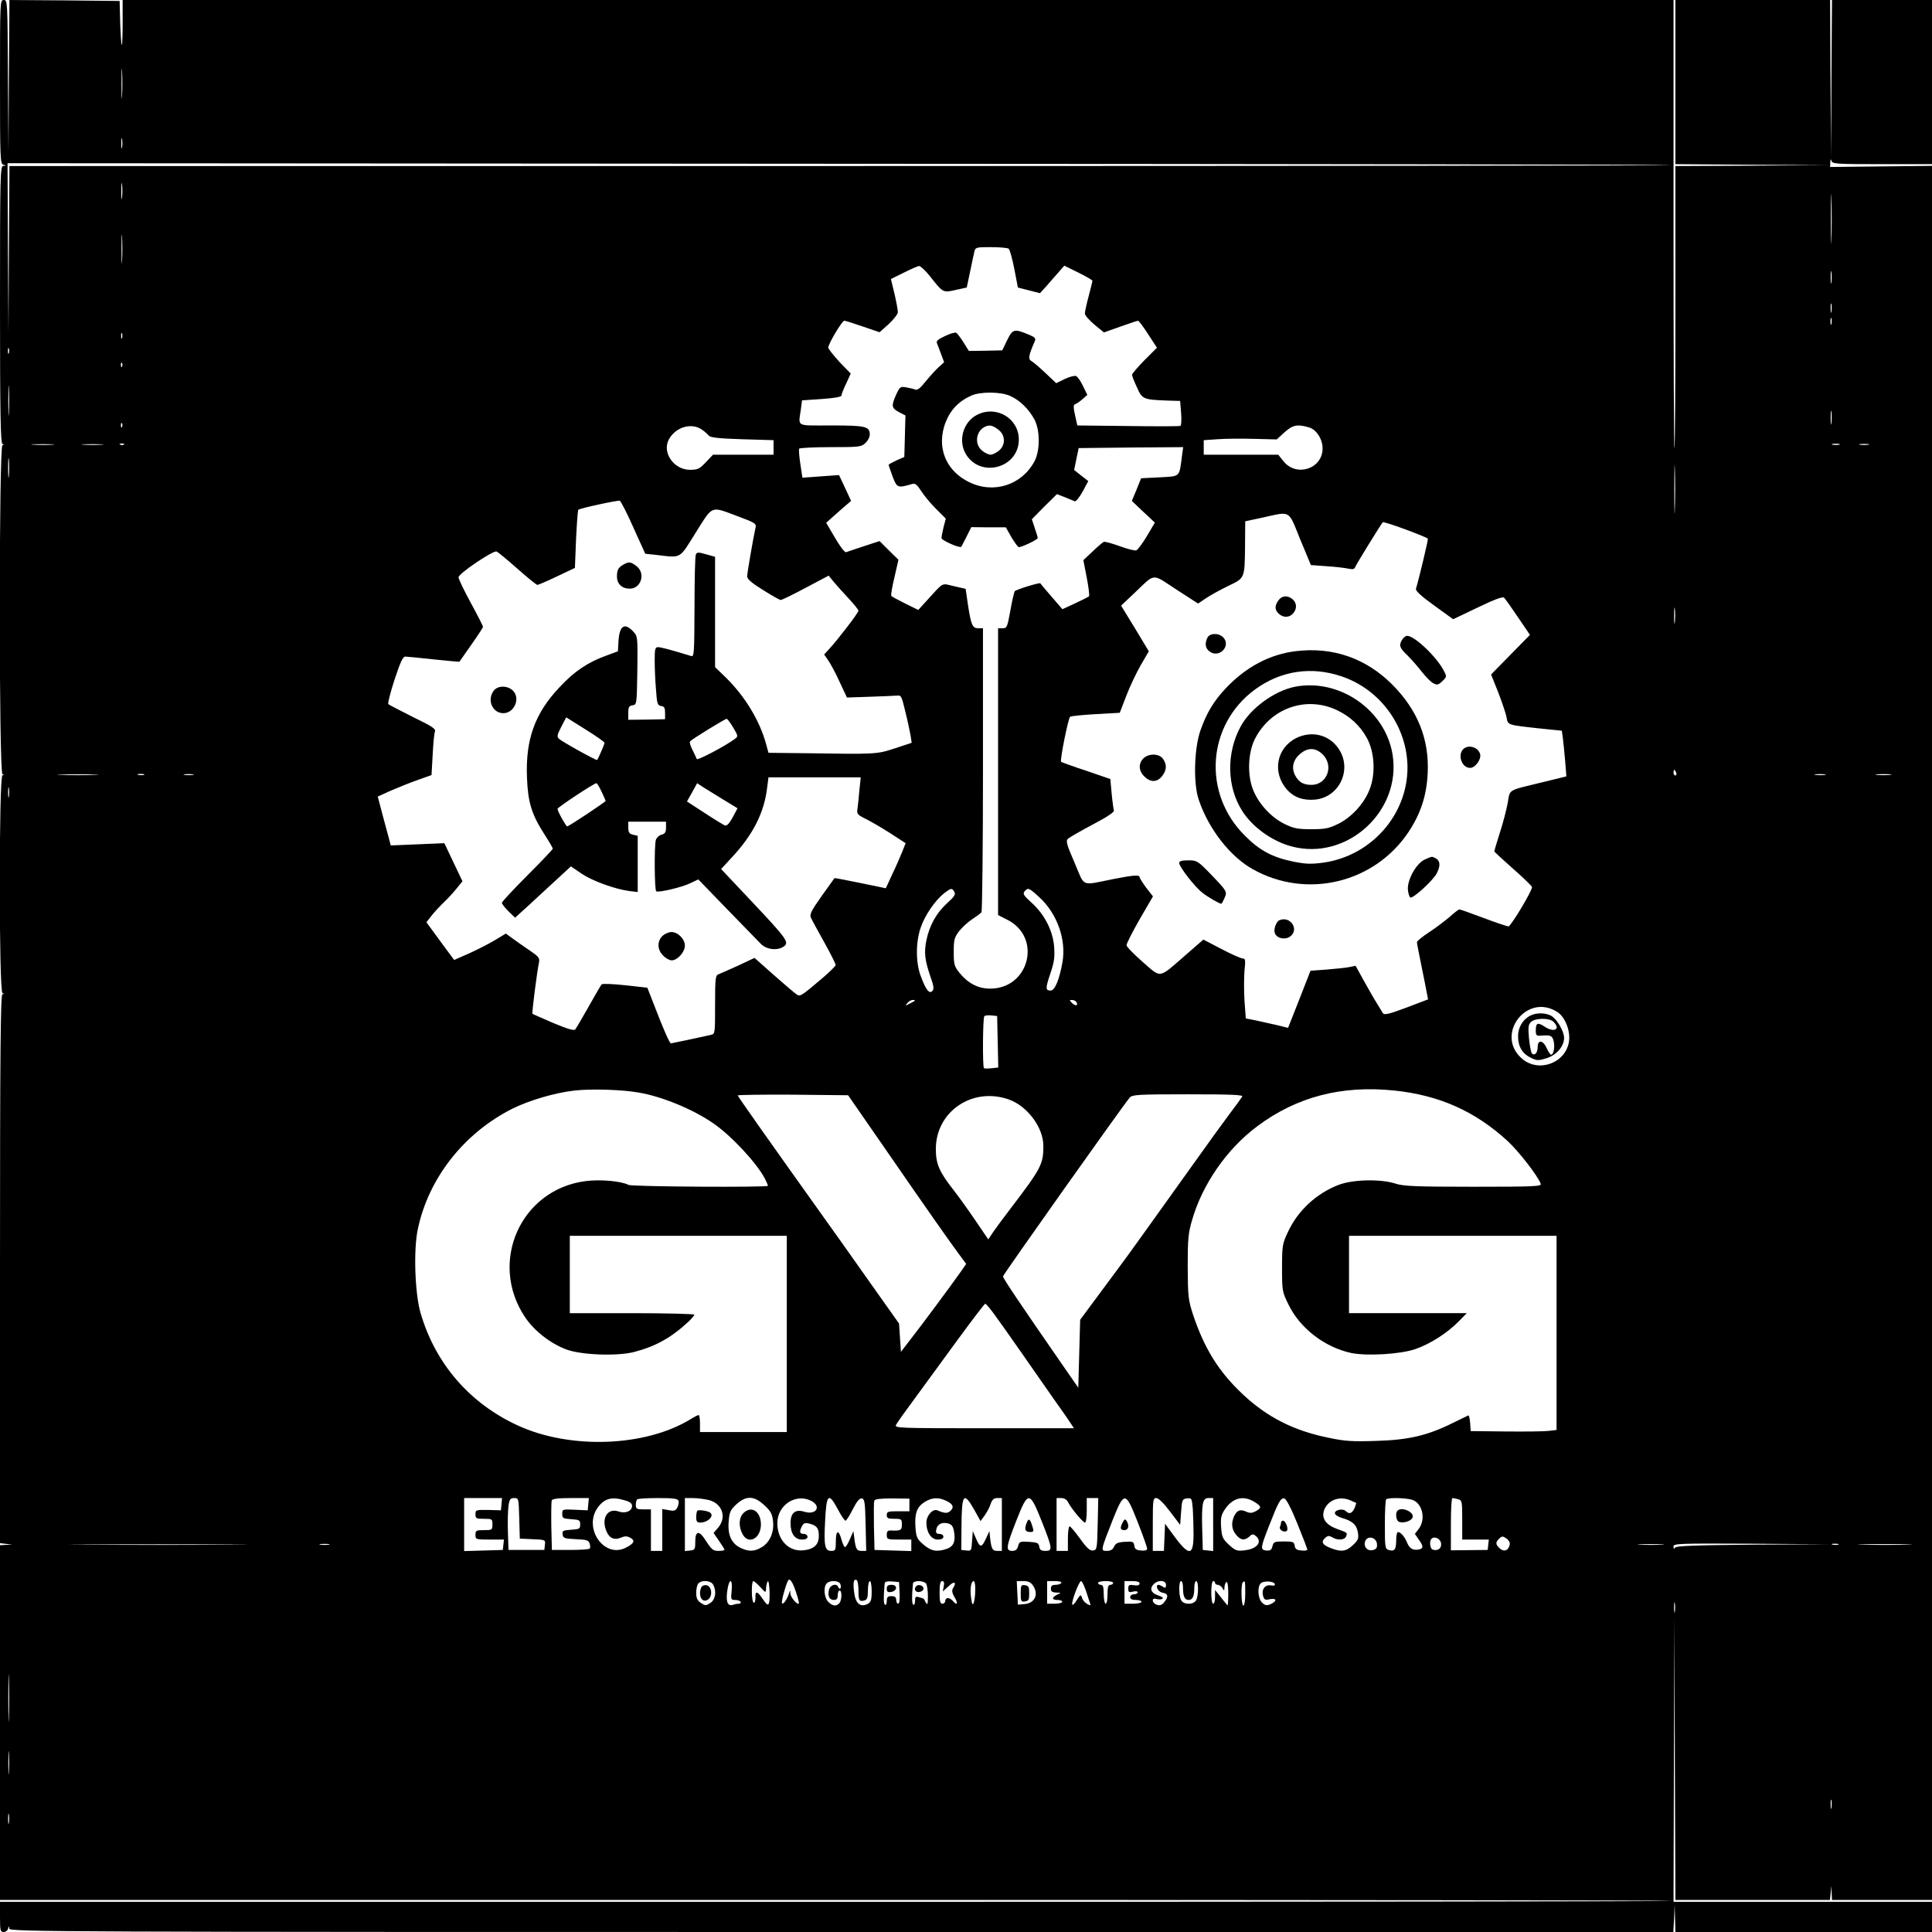 <?xml version="1.0" standalone="no"?>
<!DOCTYPE svg PUBLIC "-//W3C//DTD SVG 20010904//EN"
 "http://www.w3.org/TR/2001/REC-SVG-20010904/DTD/svg10.dtd">
<svg version="1.0" xmlns="http://www.w3.org/2000/svg"
 width="1024pt" height="1024pt" viewBox="0 0 1024 1024"
 preserveAspectRatio="xMidYMid meet">

<g transform="translate(0,1024) scale(0.1,-0.1)"
fill="#000000" stroke="none">
<path d="M0 9806 c0 -405 1 -435 18 -439 16 -4 16 -5 0 -6 -17 -1 -18 -43 -18
-735 0 -578 3 -735 13 -739 9 -4 9 -6 0 -6 -19 -1 -19 -1737 0 -1744 9 -4 9
-6 0 -6 -19 -1 -19 -1147 0 -1154 10 -4 10 -6 0 -6 -10 -1 -13 -299 -13 -1455
l0 -1455 33 -4 32 -4 -32 -1 -33 -2 0 -940 0 -940 323 0 c177 0 2171 0 4431 0
2260 0 4107 -2 4104 -5 -2 -3 -1997 -5 -4431 -5 l-4427 0 0 -80 c0 -72 2 -80
19 -80 11 0 22 8 24 18 4 16 5 16 6 0 1 -17 218 -18 4411 -18 l4409 0 4 73 3
72 2 -72 2 -73 680 0 680 0 0 80 0 80 -685 0 -685 0 2 753 3 752 2 -748 3
-747 409 0 410 0 4 38 4 37 1 -37 2 -38 265 0 265 0 0 4595 0 4596 -270 -3
-270 -3 1 25 c1 17 3 19 6 8 4 -17 25 -18 269 -18 l264 0 0 435 0 435 -265 0
-265 0 -3 -417 -2 -418 -3 418 -2 417 -410 0 -410 0 0 -435 0 -435 408 -3 407
-2 -408 -3 -407 -2 0 -746 c0 -411 -2 -749 -5 -752 -3 -3 -5 531 -5 1186 l0
1192 -4110 0 -4110 0 0 -122 c0 -67 -2 -119 -5 -117 -2 3 -6 57 -8 120 l-3
114 -292 3 -292 2 -3 -402 -2 -403 -3 403 c-2 395 -2 402 -22 402 -20 0 -20
-7 -20 -434z m647 -73 c-2 -37 -3 -9 -3 62 0 72 1 102 3 68 2 -34 2 -93 0
-130z m0 -275 c-2 -13 -4 -3 -4 22 0 25 2 35 4 23 2 -13 2 -33 0 -45z m8211
-93 c-2 -3 -1985 -5 -4406 -5 l-4402 0 -3 -443 -2 -442 -3 450 -2 450 4412 -3
c2426 -1 4409 -4 4406 -7z m-8211 -172 c-2 -21 -4 -6 -4 32 0 39 2 55 4 38 2
-18 2 -50 0 -70z m9060 -220 c-1 -60 -3 -11 -3 107 0 118 2 167 3 108 2 -60 2
-156 0 -215z m-9060 -115 c-2 -35 -3 -7 -3 62 0 69 1 97 3 63 2 -35 2 -91 0
-125z m4699 64 c6 -4 19 -52 30 -107 l19 -99 59 -15 58 -15 31 34 c16 19 46
52 64 73 l34 39 75 -37 c41 -20 74 -40 74 -43 0 -4 -9 -41 -20 -82 -11 -41
-20 -82 -20 -92 0 -9 23 -35 50 -58 l51 -42 87 31 c48 17 90 31 94 31 4 0 28
-32 53 -71 l47 -72 -66 -66 c-36 -37 -66 -71 -66 -78 0 -6 12 -36 26 -66 28
-63 33 -65 159 -70 l70 -2 5 -63 c3 -35 1 -66 -3 -69 -5 -3 -129 -3 -277 -1
l-270 3 -12 54 c-10 44 -9 56 1 59 7 2 24 14 38 26 l26 23 -23 47 c-12 26 -29
50 -37 53 -8 3 -35 -4 -60 -16 l-45 -22 -57 54 c-31 29 -64 58 -74 63 -19 11
-16 28 18 107 6 13 -1 20 -29 32 -81 34 -88 32 -118 -28 l-26 -54 -89 -2 -88
-1 -28 45 c-16 25 -33 48 -39 51 -5 4 -32 -4 -59 -17 -37 -17 -48 -27 -43 -38
3 -9 13 -35 22 -58 l16 -43 -30 -27 c-17 -16 -48 -50 -69 -76 -27 -34 -42 -46
-54 -42 -9 4 -31 9 -48 12 -31 5 -34 3 -53 -38 -27 -60 -25 -72 14 -93 l35
-18 -3 -110 -3 -110 -41 -18 c-23 -11 -42 -21 -42 -24 0 -3 10 -31 21 -62 23
-60 26 -62 104 -39 16 4 26 -4 47 -37 15 -24 50 -66 79 -95 l52 -52 -12 -45
c-6 -25 -11 -51 -11 -58 0 -12 97 -55 105 -46 1 2 14 26 28 54 l25 50 92 -1
91 0 30 -53 c17 -28 34 -52 39 -52 17 0 100 40 100 48 0 5 -7 29 -16 54 l-15
46 66 67 67 66 41 -16 c23 -10 47 -19 53 -22 7 -2 25 21 42 51 l30 56 -37 29
-38 30 12 58 12 58 277 3 277 2 -7 -52 c-14 -109 -8 -102 -118 -108 l-98 -5
-24 -60 -25 -60 61 -58 61 -57 -42 -71 c-23 -39 -49 -73 -56 -76 -8 -3 -47 7
-88 22 -41 15 -79 25 -84 23 -5 -1 -32 -24 -59 -50 l-50 -47 18 -93 c10 -51
15 -96 12 -99 -4 -3 -37 -20 -74 -37 l-67 -31 -58 67 c-32 37 -58 68 -59 70
-3 6 -129 -33 -136 -42 -3 -5 -14 -51 -23 -103 -16 -87 -18 -93 -41 -93 l-24
0 0 -760 0 -760 49 -25 c185 -93 117 -365 -91 -365 -64 0 -117 28 -162 83 -28
35 -31 45 -31 111 0 64 3 77 28 110 16 20 47 49 70 64 23 15 45 31 49 37 4 5
8 346 8 758 l0 747 -25 0 c-31 0 -38 16 -55 127 l-12 82 -62 14 c-69 16 -50
26 -149 -82 l-40 -44 -69 34 c-38 19 -72 37 -74 41 -3 4 5 49 17 99 l21 92
-50 49 -50 50 -83 -27 c-46 -15 -89 -30 -95 -32 -6 -2 -33 32 -58 76 l-47 80
38 34 c21 19 51 45 66 58 l28 24 -32 69 -32 68 -97 -7 -97 -7 -11 73 c-6 40
-9 76 -6 81 3 4 78 8 166 8 152 0 163 1 185 22 13 12 23 31 23 44 0 44 -21 49
-204 49 -193 0 -174 -10 -161 87 l6 46 104 7 c67 5 105 11 105 19 0 6 11 35
25 63 l24 53 -60 62 c-32 35 -59 69 -59 76 0 19 73 142 85 142 6 0 50 -14 99
-31 l88 -30 48 43 c26 24 48 52 49 63 0 11 -8 55 -18 98 l-19 78 69 34 c38 19
74 35 81 35 7 0 33 -24 57 -54 70 -89 69 -88 136 -73 l59 13 18 85 c9 46 20
94 23 107 5 21 11 22 88 22 45 0 87 -4 93 -8z m4361 -179 c-2 -16 -4 -3 -4 27
0 30 2 43 4 28 2 -16 2 -40 0 -55z m0 -155 c-2 -13 -4 -5 -4 17 -1 22 1 32 4
23 2 -10 2 -28 0 -40z m0 -65 c-3 -10 -5 -4 -5 12 0 17 2 24 5 18 2 -7 2 -21
0 -30z m-9060 -75 c-3 -7 -5 -2 -5 12 0 14 2 19 5 13 2 -7 2 -19 0 -25z m-600
-80 c-3 -7 -5 -2 -5 12 0 14 2 19 5 13 2 -7 2 -19 0 -25z m600 -70 c-3 -8 -6
-5 -6 6 -1 11 2 17 5 13 3 -3 4 -12 1 -19z m-600 -245 c-2 -37 -3 -9 -3 62 0
72 1 102 3 68 2 -34 2 -93 0 -130z m5308 88 c50 -22 99 -70 128 -125 30 -57
30 -165 0 -221 -68 -127 -219 -175 -349 -109 -133 66 -178 207 -110 343 27 52
68 90 126 115 49 21 156 20 205 -3z m4352 -143 c-2 -18 -4 -6 -4 27 0 33 2 48
4 33 2 -15 2 -42 0 -60z m-9060 -20 c-3 -8 -6 -5 -6 6 -1 11 2 17 5 13 3 -3 4
-12 1 -19z m6290 -3 c40 -11 73 -62 73 -112 0 -108 -139 -153 -207 -68 l-28
35 -197 0 -198 0 0 39 0 38 73 5 c39 3 126 4 193 2 l121 -3 37 34 c47 43 71
48 133 30z m-3217 -12 c14 -9 30 -24 36 -31 8 -11 49 -16 177 -20 l167 -5 0
-38 0 -39 -160 0 -161 0 -38 -40 c-33 -35 -43 -40 -84 -40 -85 0 -148 90 -113
159 35 67 120 93 176 54z m-3442 -80 c-26 -2 -71 -2 -100 0 -29 2 -8 3 47 3
55 0 79 -1 53 -3z m260 0 c-27 -2 -69 -2 -95 0 -27 2 -5 3 47 3 52 0 74 -1 48
-3z m119 1 c-3 -3 -12 -4 -19 -1 -8 3 -5 6 6 6 11 1 17 -2 13 -5z m9091 -1
c-10 -2 -26 -2 -35 0 -10 3 -2 5 17 5 19 0 27 -2 18 -5z m155 0 c-13 -2 -33
-2 -45 0 -13 2 -3 4 22 4 25 0 35 -2 23 -4z m-1026 -340 c-1 -59 -3 -13 -3
102 0 116 2 164 3 108 2 -56 2 -151 0 -210z m-8830 175 c-2 -24 -4 -5 -4 42 0
47 2 66 4 43 2 -24 2 -62 0 -85z m3310 -274 l63 -139 57 -6 c138 -16 121 -25
211 119 93 147 76 140 224 85 86 -32 97 -38 93 -57 -14 -64 -45 -244 -45 -261
0 -14 24 -35 84 -72 46 -29 88 -53 94 -53 6 0 66 29 133 65 l121 64 26 -32
c15 -18 50 -57 79 -88 29 -31 53 -61 53 -66 0 -11 -110 -154 -157 -205 l-25
-27 21 -30 c12 -17 40 -68 61 -115 l39 -83 118 4 c65 2 130 5 144 6 26 3 27 0
47 -83 12 -48 24 -105 28 -127 l6 -40 -88 -29 c-97 -32 -98 -32 -485 -26
l-186 2 -13 48 c-34 123 -111 251 -214 352 l-56 54 0 293 0 292 -47 13 c-42
12 -49 12 -55 -1 -4 -9 -7 -135 -7 -280 -1 -246 -2 -263 -18 -258 -104 32
-161 47 -175 47 -16 0 -18 -10 -18 -72 0 -40 3 -110 7 -155 5 -73 8 -82 27
-85 17 -2 21 -10 21 -37 l0 -33 -98 -2 -97 -1 0 37 c0 30 4 37 23 40 22 3 22
5 25 184 2 180 2 181 -22 207 -46 49 -73 31 -78 -52 l-3 -53 -62 -23 c-97 -35
-169 -83 -247 -167 -131 -138 -181 -277 -173 -478 5 -133 24 -195 93 -303 24
-37 44 -71 44 -75 0 -4 -61 -68 -135 -142 -74 -74 -135 -140 -135 -145 0 -6
16 -26 35 -45 l35 -34 22 20 c13 11 79 72 148 136 l126 116 57 -39 c59 -39
177 -82 255 -92 l42 -5 0 149 0 149 -25 6 c-20 5 -25 12 -25 38 l0 31 100 0
100 0 0 -31 c0 -25 -5 -33 -24 -38 -13 -3 -26 -16 -30 -28 -9 -35 -7 -266 2
-272 13 -8 136 21 181 43 l42 20 152 -157 c84 -86 164 -169 179 -184 30 -32
90 -38 123 -14 29 21 15 41 -169 236 l-164 174 59 64 c110 118 170 236 185
368 l7 54 244 0 245 0 -7 -67 c-3 -38 -8 -82 -10 -98 -5 -28 -1 -33 39 -53 25
-12 84 -46 131 -76 l85 -55 -19 -48 c-11 -27 -34 -80 -53 -119 l-33 -72 -135
28 c-74 15 -136 27 -137 26 -1 -1 -31 -43 -68 -95 -56 -79 -65 -98 -57 -115 5
-12 37 -70 71 -131 33 -60 61 -114 60 -120 0 -5 -32 -37 -71 -70 -106 -90
-116 -97 -132 -88 -8 4 -62 50 -121 102 l-106 94 -87 -41 c-48 -22 -95 -42
-104 -46 -16 -5 -18 -22 -18 -160 0 -153 0 -156 -22 -161 -62 -14 -208 -45
-212 -45 -7 0 -42 80 -86 195 l-39 100 -117 13 c-64 7 -121 9 -125 5 -4 -4
-35 -57 -69 -118 -34 -60 -66 -115 -71 -121 -7 -8 -40 2 -117 34 -59 26 -109
47 -110 49 -4 2 24 222 35 274 4 21 -3 30 -49 61 -29 20 -70 48 -90 63 l-37
27 -53 -32 c-29 -18 -91 -50 -137 -71 l-84 -37 -74 100 -73 100 29 37 c16 20
46 52 66 71 20 19 50 52 66 72 l30 37 -48 101 -48 101 -142 -6 -142 -6 -10 38
c-6 21 -21 79 -35 130 l-24 91 66 30 c37 16 101 42 143 57 l76 27 6 106 c3 59
8 115 12 124 6 15 -14 28 -117 78 -67 34 -126 64 -130 68 -4 4 11 62 33 130
31 93 44 122 57 122 9 0 78 -7 152 -15 74 -8 135 -13 135 -12 1 1 29 41 63 90
34 48 62 91 62 95 0 4 -29 61 -65 127 -36 66 -65 127 -65 135 0 20 184 144
202 137 7 -3 57 -44 110 -91 53 -47 101 -86 106 -86 5 0 52 20 104 45 l95 45
6 151 c4 84 9 154 12 157 7 8 207 51 220 48 5 -2 38 -65 72 -142z m3534 -62
l57 -137 83 -6 c46 -3 98 -9 115 -13 24 -5 33 -3 37 9 6 15 134 223 146 237 6
6 226 -75 239 -87 3 -3 -47 -212 -63 -265 -4 -11 27 -39 96 -89 l101 -73 130
62 c91 44 133 59 140 52 6 -6 39 -52 74 -104 l63 -93 -103 -105 -103 -105 38
-95 c20 -52 40 -111 44 -131 7 -43 3 -41 176 -60 l117 -12 6 -43 c3 -23 8 -78
12 -121 l6 -78 -118 -29 c-200 -49 -179 -36 -193 -113 -7 -36 -25 -107 -42
-158 -16 -51 -29 -94 -29 -97 0 -3 45 -44 100 -93 55 -48 100 -92 100 -97 0
-21 -112 -208 -125 -208 -7 0 -67 20 -133 45 -66 25 -123 45 -127 45 -4 0 -28
-18 -53 -41 -26 -22 -75 -59 -109 -81 -35 -23 -63 -46 -63 -52 0 -6 11 -63 24
-126 13 -63 26 -129 29 -146 l6 -31 -116 -44 c-96 -36 -117 -40 -124 -28 -5 8
-20 32 -33 54 -14 22 -44 75 -68 118 l-43 78 -35 -7 c-19 -4 -73 -9 -120 -13
l-84 -6 -59 -151 -60 -152 -56 14 c-31 7 -81 18 -112 25 l-56 11 -7 94 c-3 52
-3 124 0 159 6 56 5 65 -10 65 -8 0 -59 22 -112 50 l-96 50 -94 -82 c-146
-127 -127 -124 -227 -37 -47 41 -86 81 -86 89 -1 8 31 70 69 137 l71 122 -36
46 c-19 26 -35 51 -35 56 0 13 -31 11 -138 -10 -177 -35 -150 -46 -206 85 -43
99 -48 117 -35 129 8 7 67 41 131 75 73 38 115 66 112 74 -2 6 -8 47 -12 90
l-7 77 -128 44 c-71 23 -130 45 -133 47 -7 8 38 233 48 239 6 4 68 10 137 14
l126 7 35 91 c19 50 54 123 77 163 l42 72 -73 121 -74 121 72 68 c111 106 89
104 220 18 l116 -75 43 29 c24 16 77 45 118 65 88 42 86 38 88 216 l1 126 93
20 c151 33 134 43 198 -115z m1986 -439 c-2 -21 -4 -6 -4 32 0 39 2 55 4 38 2
-18 2 -50 0 -70z m-5673 -640 c0 -8 -34 -86 -39 -91 -4 -4 -187 97 -203 113
-11 10 -9 21 13 63 l26 50 102 -64 c56 -35 102 -67 101 -71z m682 81 c27 -46
27 -47 8 -61 -51 -38 -198 -115 -201 -106 -2 6 -13 28 -23 49 -11 21 -17 41
-12 45 13 14 185 119 193 119 5 0 20 -21 35 -46z m4998 -239 c3 -8 1 -15 -4
-15 -6 0 -10 7 -10 15 0 8 2 15 4 15 2 0 6 -7 10 -15z m-8382 -12 c-51 -2
-132 -2 -180 0 -48 1 -6 3 93 3 99 0 138 -2 87 -3z m261 0 c-7 -2 -21 -2 -30
0 -10 3 -4 5 12 5 17 0 24 -2 18 -5z m260 0 c-13 -2 -33 -2 -45 0 -13 2 -3 4
22 4 25 0 35 -2 23 -4z m8650 0 c-13 -2 -35 -2 -50 0 -16 2 -5 4 22 4 28 0 40
-2 28 -4z m344 0 c-20 -2 -52 -2 -70 0 -17 2 0 4 38 4 39 0 53 -2 32 -4z
m-6829 -88 c12 -25 22 -48 22 -50 0 -5 -195 -135 -204 -135 -6 0 -51 80 -51
93 0 8 191 134 206 136 3 1 15 -19 27 -44z m644 -42 l77 -47 -26 -49 c-17 -31
-31 -46 -41 -42 -7 3 -56 32 -107 66 l-94 61 27 48 27 49 30 -20 c17 -10 65
-40 107 -66z m-3785 15 c-2 -13 -4 -3 -4 22 0 25 2 35 4 23 2 -13 2 -33 0 -45z
m5011 -505 c8 -13 0 -26 -37 -59 -57 -51 -95 -119 -111 -198 -13 -65 -9 -103
22 -194 18 -50 19 -65 9 -75 -16 -16 -34 7 -61 80 -27 71 -27 180 0 257 22 65
76 143 123 181 38 29 43 30 55 8z m449 -27 c95 -86 146 -226 124 -347 -16 -90
-40 -149 -62 -149 -28 0 -29 10 -2 90 21 62 24 87 20 143 -7 85 -51 171 -120
233 -41 37 -47 47 -37 59 18 22 23 20 77 -29z m-658 -550 c-2 -2 -15 -9 -29
-16 -23 -12 -24 -12 -11 3 7 10 20 17 29 17 8 0 13 -2 11 -4z m856 -7 c12 -19
-5 -23 -22 -6 -16 16 -16 17 -1 17 9 0 20 -5 23 -11z m2551 -54 c39 -26 68
-98 60 -154 -16 -114 -158 -168 -247 -94 -150 126 23 356 187 248z m-2968
-156 l3 -137 -36 -4 c-20 -2 -38 -2 -40 1 -8 7 -6 267 2 275 4 4 21 6 38 4
l30 -3 3 -136z m-1901 -270 c122 -21 285 -88 391 -161 96 -65 233 -212 276
-295 9 -18 16 -34 16 -38 0 -9 -721 -5 -739 5 -39 20 -147 30 -227 20 -344
-44 -516 -429 -322 -720 48 -72 131 -138 216 -171 79 -31 270 -38 362 -15 115
30 196 75 288 160 17 16 32 34 32 38 0 4 -148 8 -330 8 l-330 0 0 205 0 205
575 0 575 0 0 -520 0 -520 -230 0 -230 0 0 45 c0 25 -3 45 -7 45 -5 0 -24 -10
-43 -22 -240 -147 -639 -161 -916 -33 -255 117 -437 328 -515 596 -30 103 -38
333 -15 442 56 271 244 511 502 641 89 44 224 84 329 96 89 10 255 5 342 -11z
m4003 11 c239 -25 429 -110 601 -268 58 -54 159 -183 175 -226 6 -14 -29 -16
-357 -16 -309 0 -372 3 -414 17 -78 25 -225 22 -300 -7 -117 -45 -215 -135
-268 -248 -30 -64 -32 -73 -32 -192 0 -122 1 -127 34 -194 61 -126 191 -226
332 -257 84 -17 258 -7 339 20 79 27 170 85 230 146 l44 45 -312 0 -312 0 0
205 0 205 550 0 550 0 0 -514 0 -515 -42 -5 c-24 -3 -126 -4 -228 -3 l-185 2
-3 43 c-2 24 -6 42 -10 40 -4 -2 -41 -20 -82 -40 -135 -67 -235 -90 -405 -95
-127 -4 -166 -2 -255 17 -182 37 -323 108 -452 229 -128 120 -204 242 -264
421 -26 80 -28 96 -29 255 0 148 3 180 23 248 55 191 185 378 346 498 209 156
447 218 726 189z m-2708 -295 c234 -339 341 -491 396 -566 l43 -58 -30 -43
c-47 -67 -210 -287 -266 -358 l-50 -65 -5 75 -5 75 -163 230 c-89 127 -192
271 -227 320 -294 412 -465 654 -465 659 0 3 132 5 292 4 l293 -3 187 -270z
m1902 263 c-4 -7 -34 -48 -67 -92 -32 -43 -103 -140 -156 -215 -234 -327 -386
-540 -421 -586 -20 -27 -77 -104 -126 -170 l-89 -120 -5 -180 -5 -180 -66 95
c-248 358 -334 486 -333 495 1 10 641 913 672 948 14 15 42 17 309 17 233 0
293 -3 287 -12z m-1241 -14 c101 -34 187 -149 187 -248 0 -97 -12 -119 -175
-333 -33 -43 -73 -97 -89 -120 l-28 -42 -66 97 c-36 53 -90 129 -120 167 -74
95 -92 136 -92 215 0 197 191 329 383 264z m-71 -1143 c24 -33 86 -120 138
-195 52 -75 130 -187 173 -248 44 -61 86 -122 94 -135 l15 -23 -476 0 c-454 0
-476 1 -467 18 5 10 49 72 98 138 48 66 151 207 228 312 77 105 143 192 147
192 4 0 27 -27 50 -59z m-2614 -1003 l-3 -33 -67 2 c-66 1 -68 0 -68 -23 0
-22 4 -24 45 -24 43 0 45 -1 45 -30 0 -29 -2 -30 -45 -30 -41 0 -45 -2 -45
-25 0 -24 2 -25 76 -25 l75 0 -3 -27 -3 -28 -102 -3 -103 -3 0 141 0 140 101
0 100 0 -3 -32z m94 -75 l3 -108 68 -3 c68 -3 68 -3 65 -30 l-3 -27 -95 0 -95
0 -3 95 c-2 52 0 114 3 138 5 36 10 42 30 42 24 0 24 -1 27 -107z m366 75 l-3
-33 -67 3 c-67 3 -68 3 -68 -22 0 -23 4 -25 48 -28 43 -3 47 -5 47 -28 0 -23
-4 -25 -48 -28 -43 -3 -48 -5 -45 -25 3 -20 10 -22 70 -25 57 -2 68 -6 73 -23
4 -11 4 -24 0 -27 -4 -4 -50 -7 -103 -7 l-97 0 -3 124 c-1 69 0 131 2 138 4 9
32 13 101 13 l96 0 -3 -32z m193 20 c27 -7 39 -17 39 -29 0 -28 -35 -43 -72
-30 -54 19 -89 -30 -68 -94 15 -45 42 -61 80 -45 21 9 33 9 50 0 28 -15 22
-30 -23 -53 -117 -60 -231 109 -145 218 35 44 73 53 139 33z m285 -2 c3 -8 0
-24 -6 -36 -9 -17 -17 -20 -46 -14 l-34 6 0 -111 0 -111 -30 0 -30 0 0 110 0
110 -40 0 c-35 0 -40 3 -40 23 0 13 3 27 7 30 3 4 53 7 110 7 80 0 105 -3 109
-14z m159 4 c72 -17 99 -91 51 -147 l-24 -28 29 -42 c16 -23 29 -44 29 -47 0
-3 -13 -6 -30 -6 -31 0 -37 5 -73 60 -32 50 -52 46 -52 -10 0 -42 -2 -45 -27
-48 l-28 -3 0 140 0 141 43 0 c23 0 60 -5 82 -10z m296 -28 c33 -30 42 -46 46
-83 7 -59 -16 -113 -59 -139 -40 -24 -69 -25 -113 -4 -48 23 -69 68 -63 139 4
51 9 62 41 92 52 47 94 46 148 -5z m249 23 c55 -29 26 -76 -35 -58 -50 16 -75
-5 -75 -60 0 -55 22 -87 61 -87 19 0 29 5 29 15 0 8 -9 15 -20 15 -22 0 -25
12 -9 42 8 15 17 18 37 13 41 -10 52 -24 52 -65 0 -47 -25 -71 -82 -77 -78 -8
-138 55 -138 144 0 96 98 160 180 118z m141 -45 c17 -33 36 -60 40 -60 5 0 22
27 39 61 22 43 36 59 48 57 15 -3 17 -21 20 -141 l3 -137 -26 0 c-25 0 -30 10
-38 75 l-4 30 -18 -42 c-10 -24 -22 -43 -26 -43 -5 0 -13 18 -19 40 -15 55
-30 50 -30 -10 0 -47 -2 -50 -25 -50 -33 0 -39 27 -32 155 7 148 18 158 68 65z
m379 23 l0 -33 -60 0 c-53 0 -60 -2 -60 -20 0 -17 7 -20 40 -20 38 0 40 -2 40
-30 0 -31 -6 -34 -57 -32 -18 1 -23 -4 -23 -23 0 -24 3 -25 65 -25 l65 0 0
-30 0 -31 -97 3 -98 3 -3 124 c-1 69 -1 130 2 137 3 9 33 12 95 12 l91 -1 0
-34z m198 21 c35 -17 40 -35 17 -54 -14 -12 -30 -11 -67 5 -24 10 -58 -28 -58
-65 0 -52 26 -90 60 -90 20 0 30 5 30 15 0 9 -9 15 -21 15 -15 0 -20 5 -17 21
4 29 29 43 61 35 20 -5 28 -14 33 -41 10 -53 -1 -81 -37 -94 -53 -18 -83 -13
-124 22 -35 30 -39 39 -43 93 -5 73 8 108 50 134 40 24 74 25 116 4z m145 -45
l34 -61 22 30 c12 17 27 45 32 62 8 22 17 30 35 30 l24 0 0 -140 0 -140 -25 0
c-25 0 -31 10 -38 75 l-3 30 -17 -37 c-24 -52 -32 -53 -53 -5 l-18 42 -4 -53
c-3 -51 -4 -53 -30 -50 l-27 3 1 120 c1 177 11 192 67 94z m359 -64 c57 -144
58 -155 19 -155 -23 0 -30 5 -33 23 -3 19 -10 22 -54 25 -48 3 -52 1 -58 -23
-5 -18 -13 -25 -31 -25 -36 0 -33 21 22 161 62 158 70 158 135 -6z m139 103
c17 -34 79 -108 90 -108 5 0 9 29 9 65 l0 65 30 0 31 0 -3 -137 c-3 -133 -4
-138 -25 -141 -16 -2 -32 12 -68 62 -26 36 -51 66 -56 66 -5 0 -9 -29 -9 -65
l0 -65 -30 0 -30 0 0 140 0 140 25 0 c15 0 29 -8 36 -22z m370 -108 c27 -69
49 -131 49 -138 0 -9 -11 -12 -32 -10 -26 2 -34 8 -36 26 -3 21 -8 23 -50 20
-38 -2 -49 -8 -57 -25 -7 -16 -18 -23 -38 -23 -34 0 -35 -2 30 163 62 155 68
155 134 -13z m170 59 l54 -71 5 69 c5 64 6 68 31 71 25 3 26 1 31 -55 2 -32 4
-94 4 -138 -1 -117 -25 -115 -116 11 l-35 48 -3 -72 -3 -72 -29 0 -30 0 0 140
c0 130 1 140 19 140 11 0 39 -27 72 -71z m229 -70 l0 -140 -27 3 -28 3 -3 105
c-4 141 2 170 33 170 l25 0 0 -141z m218 121 c39 -24 40 -32 7 -50 -19 -10
-31 -11 -50 -2 -31 14 -49 8 -64 -24 -16 -37 -14 -68 10 -98 24 -30 45 -33 71
-10 14 14 20 14 33 4 38 -31 9 -70 -59 -77 -39 -5 -48 -2 -82 29 -34 32 -38
41 -42 94 -3 50 0 64 20 94 41 61 97 76 156 40z m228 -115 c29 -71 53 -134 53
-138 1 -5 -14 -7 -31 -5 -25 2 -34 8 -36 26 -3 20 -9 22 -58 22 -49 0 -54 -2
-60 -26 -5 -20 -12 -24 -33 -22 -32 4 -31 13 16 133 48 123 61 147 80 143 10
-2 36 -51 69 -133z m281 123 c15 -7 29 -13 31 -14 1 -1 -3 -13 -9 -28 -13 -28
-28 -33 -46 -15 -15 15 -58 7 -58 -11 0 -8 16 -19 36 -25 57 -16 79 -36 86
-77 5 -33 2 -41 -27 -68 -36 -34 -62 -37 -120 -14 -43 17 -50 33 -24 55 12 10
20 10 35 1 27 -17 66 -15 73 4 8 21 10 19 -49 41 -60 22 -83 58 -66 102 22 52
82 73 138 49z m330 2 c53 -19 71 -104 32 -154 l-20 -26 20 -29 c26 -36 26 -47
4 -53 -32 -7 -51 3 -64 33 -13 33 -35 59 -50 59 -5 0 -9 -20 -9 -44 0 -49 -9
-61 -40 -51 -19 6 -20 15 -20 134 0 70 3 131 7 134 10 11 107 8 140 -3z m241
4 c21 -6 22 -11 22 -110 l0 -104 71 0 70 0 -3 -27 -3 -28 -97 -1 -98 -1 0 139
c0 76 3 138 8 138 4 0 17 -3 30 -6z m274 -240 c-7 -34 -32 -42 -56 -18 -20 20
-20 29 0 49 14 14 19 14 38 1 12 -8 20 -22 18 -32z m-704 4 c2 -20 -2 -28 -19
-33 -29 -9 -53 15 -44 44 10 34 59 25 63 -11z m340 1 c3 -27 -18 -41 -45 -32
-14 5 -18 45 -6 57 16 16 48 1 51 -25z m-6415 -6 c-211 -2 -555 -2 -765 0
-211 1 -39 2 382 2 421 0 593 -1 383 -2z m520 0 c-13 -2 -33 -2 -45 0 -13 2
-3 4 22 4 25 0 35 -2 23 -4z m7065 0 c-32 -2 -84 -2 -115 0 -32 2 -6 3 57 3
63 0 89 -1 58 -3z m483 0 c-309 -3 -407 -6 -413 -16 -5 -8 -8 -7 -8 6 0 16 25
17 413 15 l412 -3 -404 -2z m452 0 c-7 -2 -21 -2 -30 0 -10 3 -4 5 12 5 17 0
24 -2 18 -5z m365 0 c-65 -2 -171 -2 -235 0 -65 1 -12 3 117 3 129 0 182 -2
118 -3z m-6033 -311 c-4 -12 -12 -7 -31 21 -29 44 -42 47 -40 10 0 -16 -3 -28
-9 -28 -5 0 -10 26 -10 58 -1 31 3 57 7 57 5 0 22 -15 38 -32 27 -30 29 -31
30 -11 0 12 3 30 8 40 9 22 16 -92 7 -115z m145 56 c10 -29 16 -55 14 -57 -8
-9 -44 33 -45 53 -1 20 -1 20 -7 1 -11 -33 -30 -60 -37 -53 -6 6 19 97 32 121
9 15 25 -9 43 -65z m330 13 c0 -54 4 -61 31 -54 15 4 19 14 19 54 0 27 5 49
10 49 6 0 10 -25 10 -55 0 -45 -4 -56 -21 -66 -39 -20 -65 2 -72 62 -7 54 -2
73 14 64 5 -4 9 -28 9 -54z m-770 30 c19 -36 12 -79 -15 -97 -23 -15 -27 -15
-50 0 -19 13 -25 25 -25 54 0 21 5 43 12 50 19 19 66 15 78 -7z m98 -31 c-5
-47 -4 -50 18 -50 12 0 26 -4 29 -10 3 -5 0 -10 -9 -10 -8 0 -20 -2 -28 -5
-30 -11 -41 11 -34 69 9 71 30 76 24 6z m576 34 c4 -9 3 -20 0 -23 -4 -3 -9 0
-11 7 -8 22 -42 13 -49 -13 -8 -34 1 -55 26 -55 15 0 20 7 20 25 0 14 5 25 10
25 14 0 12 -54 -2 -68 -17 -17 -35 -15 -58 8 -22 22 -27 79 -8 98 18 18 65 15
72 -4z m314 -46 c2 -36 -1 -58 -8 -58 -5 0 -10 9 -10 20 0 15 -7 20 -25 20
-20 0 -25 -5 -25 -26 0 -14 -4 -23 -10 -19 -7 5 -8 41 -1 113 1 9 13 12 39 10
l37 -3 3 -57z m140 50 c5 -7 10 -37 10 -67 0 -43 -2 -50 -11 -35 -5 10 -10 20
-11 20 -1 1 -11 5 -23 8 -20 6 -23 4 -23 -19 0 -14 -4 -24 -10 -20 -7 5 -8 44
-1 113 0 6 14 12 30 12 16 0 33 -6 39 -12z m94 -15 l-5 -28 32 29 c30 29 43
20 21 -14 -6 -10 -3 -25 10 -47 20 -33 13 -45 -10 -18 -7 8 -19 15 -26 15 -8
0 -14 -7 -14 -15 0 -8 -7 -15 -15 -15 -12 0 -15 13 -15 60 0 44 4 60 14 60 9
0 12 -9 8 -27z m167 -20 c0 -27 -4 -57 -8 -68 -6 -15 -9 -9 -14 26 -7 49 0 89
14 89 5 0 9 -21 8 -47z m305 25 c33 -47 12 -95 -44 -100 l-35 -3 -3 63 -3 62
35 0 c25 0 39 -6 50 -22z m151 12 c-3 -5 -17 -10 -31 -10 -17 0 -24 -5 -24
-20 0 -15 7 -20 28 -21 27 0 27 -1 5 -11 -30 -15 -29 -28 2 -28 14 0 25 -4 25
-10 0 -5 -18 -10 -40 -10 l-40 0 0 60 0 60 41 0 c24 0 38 -4 34 -10z m131 -42
c9 -29 19 -59 22 -67 4 -11 1 -11 -16 -2 -11 6 -24 20 -27 32 -7 20 -8 19 -28
-12 -11 -19 -22 -29 -24 -23 -5 15 36 124 47 124 5 0 16 -24 26 -52z m144 42
c0 -5 -7 -10 -15 -10 -11 0 -15 -12 -15 -50 0 -27 -4 -50 -10 -50 -5 0 -10 23
-10 50 0 38 -4 50 -15 50 -8 0 -15 5 -15 10 0 6 18 10 40 10 22 0 40 -4 40
-10z m140 -3 c0 -9 -10 -12 -30 -9 -26 4 -30 1 -30 -18 0 -19 4 -21 25 -16 14
4 25 2 25 -4 0 -5 -9 -10 -20 -10 -11 0 -20 -7 -20 -15 0 -10 10 -15 30 -15
17 0 30 -4 30 -10 0 -5 -20 -10 -45 -10 l-45 0 0 60 0 60 40 0 c27 0 40 -4 40
-13z m140 -7 c0 -18 -3 -19 -20 -8 -10 7 -22 10 -25 7 -11 -12 7 -38 28 -41
28 -4 31 -21 9 -48 -13 -17 -24 -21 -40 -16 -12 4 -22 14 -22 22 0 11 6 13 20
9 11 -3 25 -3 31 1 7 4 -1 11 -22 18 -38 12 -48 36 -24 60 24 24 65 21 65 -4z
m90 -14 c0 -47 9 -66 30 -66 21 0 30 19 30 66 0 19 5 34 10 34 13 0 13 -76 0
-101 -7 -12 -21 -19 -40 -19 -19 0 -33 7 -40 19 -13 25 -13 101 0 101 6 0 10
-15 10 -34z m170 24 c0 -5 7 -10 15 -10 7 0 19 -8 24 -17 9 -16 10 -16 11 4 0
12 5 25 10 28 6 4 10 -19 10 -61 0 -37 -2 -65 -4 -63 -2 2 -18 21 -35 43 l-31
39 0 -37 c0 -20 -4 -36 -10 -36 -6 0 -10 27 -10 60 0 33 4 60 10 60 6 0 10 -4
10 -10z m160 -55 c0 -37 -4 -65 -10 -65 -11 0 -14 113 -3 123 12 13 13 7 13
-58z m157 49 c2 -7 -5 -10 -20 -7 -31 6 -51 -19 -43 -53 6 -23 11 -26 36 -20
37 7 40 -10 5 -26 -21 -9 -28 -8 -45 7 -23 21 -27 84 -8 103 15 15 70 12 75
-4z m2120 -146 c-2 -13 -4 -3 -4 22 0 25 2 35 4 23 2 -13 2 -33 0 -45z m-8830
-560 c-1 -57 -3 -11 -3 102 0 113 2 159 3 103 2 -57 2 -149 0 -205z m0 -290
c-2 -29 -3 -8 -3 47 0 55 1 79 3 53 2 -26 2 -71 0 -100z m9660 -190 c-2 -13
-4 -5 -4 17 -1 22 1 32 4 23 2 -10 2 -28 0 -40z m-9660 -80 c-2 -13 -4 -3 -4
22 0 25 2 35 4 23 2 -13 2 -33 0 -45z"/>
<path d="M5180 8042 c-75 -37 -104 -138 -60 -210 78 -128 280 -72 280 78 0
112 -118 183 -220 132z m118 -85 c32 -29 30 -79 -4 -106 -15 -12 -34 -21 -44
-21 -10 0 -29 9 -44 21 -46 36 -32 113 24 131 20 7 40 -1 68 -25z"/>
<path d="M3305 7248 c-28 -16 -35 -28 -35 -64 0 -39 27 -64 68 -64 60 0 85 81
36 119 -30 24 -41 25 -69 9z"/>
<path d="M2616 6578 c-36 -50 -5 -118 52 -118 57 0 91 77 52 118 -28 30 -83
30 -104 0z"/>
<path d="M3512 5280 c-30 -28 -29 -74 3 -105 13 -14 33 -25 45 -25 31 0 70 44
70 78 0 35 -37 72 -71 72 -14 0 -35 -9 -47 -20z"/>
<path d="M6776 7058 c-21 -29 -20 -51 2 -71 24 -22 55 -21 75 1 22 24 21 55
-1 75 -26 23 -58 21 -76 -5z"/>
<path d="M6400 6861 c-16 -32 -12 -59 14 -76 50 -33 110 31 71 75 -23 26 -71
26 -85 1z"/>
<path d="M7432 6850 c-19 -31 -15 -43 29 -85 22 -22 56 -61 76 -87 20 -25 46
-52 59 -59 21 -11 27 -10 49 11 23 22 24 24 8 54 -37 73 -155 186 -195 186 -7
0 -19 -9 -26 -20z"/>
<path d="M6870 6789 c-141 -17 -267 -84 -376 -200 -62 -67 -99 -128 -132 -222
-33 -96 -38 -281 -8 -367 52 -154 166 -300 286 -367 285 -160 645 -74 826 198
64 97 95 191 101 309 9 181 -52 335 -188 472 -139 139 -314 200 -509 177z
m241 -134 c207 -70 349 -268 349 -485 -1 -249 -192 -466 -445 -502 -67 -9 -93
-8 -159 5 -112 23 -180 59 -258 138 -226 224 -201 587 53 774 136 100 299 125
460 70z"/>
<path d="M6863 6600 c-109 -22 -235 -114 -287 -210 -77 -141 -74 -320 8 -448
54 -86 159 -161 261 -188 293 -79 584 186 536 486 -38 237 -282 406 -518 360z
m219 -122 c72 -33 127 -84 163 -150 40 -73 47 -187 15 -270 -28 -75 -96 -150
-168 -185 -49 -24 -69 -28 -142 -28 -73 0 -93 4 -142 28 -72 35 -140 110 -168
185 -30 79 -25 195 12 267 83 161 268 227 430 153z"/>
<path d="M6870 6328 c-105 -53 -128 -183 -49 -273 37 -41 86 -59 150 -53 128
13 197 159 125 268 -50 76 -143 99 -226 58z m141 -87 c60 -60 23 -160 -59
-161 -44 0 -68 14 -88 51 -20 40 -11 82 28 114 40 34 82 33 119 -4z"/>
<path d="M7761 6274 c-39 -28 -16 -104 31 -104 27 0 60 45 53 73 -9 34 -55 51
-84 31z"/>
<path d="M6060 6220 c-27 -27 -25 -66 5 -95 32 -33 68 -32 94 1 25 32 27 61 5
92 -20 29 -76 30 -104 2z"/>
<path d="M7553 5685 c-45 -19 -94 -106 -91 -159 2 -22 8 -41 14 -43 15 -5 121
92 139 128 20 38 19 66 -4 79 -23 12 -19 12 -58 -5z"/>
<path d="M6250 5666 c0 -20 82 -126 122 -157 30 -24 91 -59 101 -59 3 0 10 14
17 30 15 35 16 34 -79 133 -63 64 -67 67 -113 67 -35 0 -48 -4 -48 -14z"/>
<path d="M6782 5363 c-18 -7 -33 -49 -25 -69 10 -27 52 -37 79 -19 53 35 5
112 -54 88z"/>
<path d="M8111 4857 c-41 -21 -66 -64 -65 -112 1 -54 24 -91 69 -112 31 -15
39 -15 82 -2 53 17 93 63 93 108 0 36 -40 103 -70 118 -32 16 -78 16 -109 0z
m123 -33 c40 -40 3 -59 -48 -25 -36 24 -46 19 -46 -20 0 -27 3 -30 28 -28 51
4 60 0 67 -31 7 -31 -1 -70 -14 -70 -4 0 -14 15 -22 32 -19 45 -49 50 -49 9 0
-31 -16 -49 -31 -34 -4 4 -11 40 -15 79 -5 58 -4 73 10 87 23 22 99 23 120 1z"/>
<path d="M3696 2233 c-3 -4 -6 -19 -6 -35 0 -22 5 -28 21 -28 42 0 78 37 51
54 -14 9 -60 15 -66 9z"/>
<path d="M3940 2220 c-24 -24 -26 -70 -5 -110 31 -60 98 -25 98 50 0 70 -51
102 -93 60z"/>
<path d="M5441 2167 c-13 -34 -7 -47 20 -47 16 0 19 4 13 23 -14 48 -22 54
-33 24z"/>
<path d="M5951 2172 c-16 -30 -14 -42 9 -42 21 0 27 24 11 49 -7 11 -11 10
-20 -7z"/>
<path d="M6790 2171 c0 -5 -3 -16 -6 -24 -6 -16 25 -33 37 -20 9 10 -7 53 -21
53 -5 0 -10 -4 -10 -9z"/>
<path d="M7407 2233 c-13 -12 -7 -54 8 -59 23 -9 65 4 72 23 11 28 -58 59 -80
36z"/>
<path d="M3716 1825 c-17 -46 7 -85 38 -62 25 19 18 71 -10 75 -13 2 -24 -4
-28 -13z"/>
<path d="M4700 1819 c0 -15 5 -20 22 -17 34 5 37 38 4 38 -20 0 -26 -5 -26
-21z"/>
<path d="M4857 1834 c-16 -16 -6 -35 16 -32 12 2 22 10 22 18 0 16 -26 25 -38
14z"/>
<path d="M5410 1795 c0 -42 2 -46 23 -43 19 3 22 9 22 43 0 34 -3 40 -22 43
-21 3 -23 -1 -23 -43z"/>
</g>
</svg>
